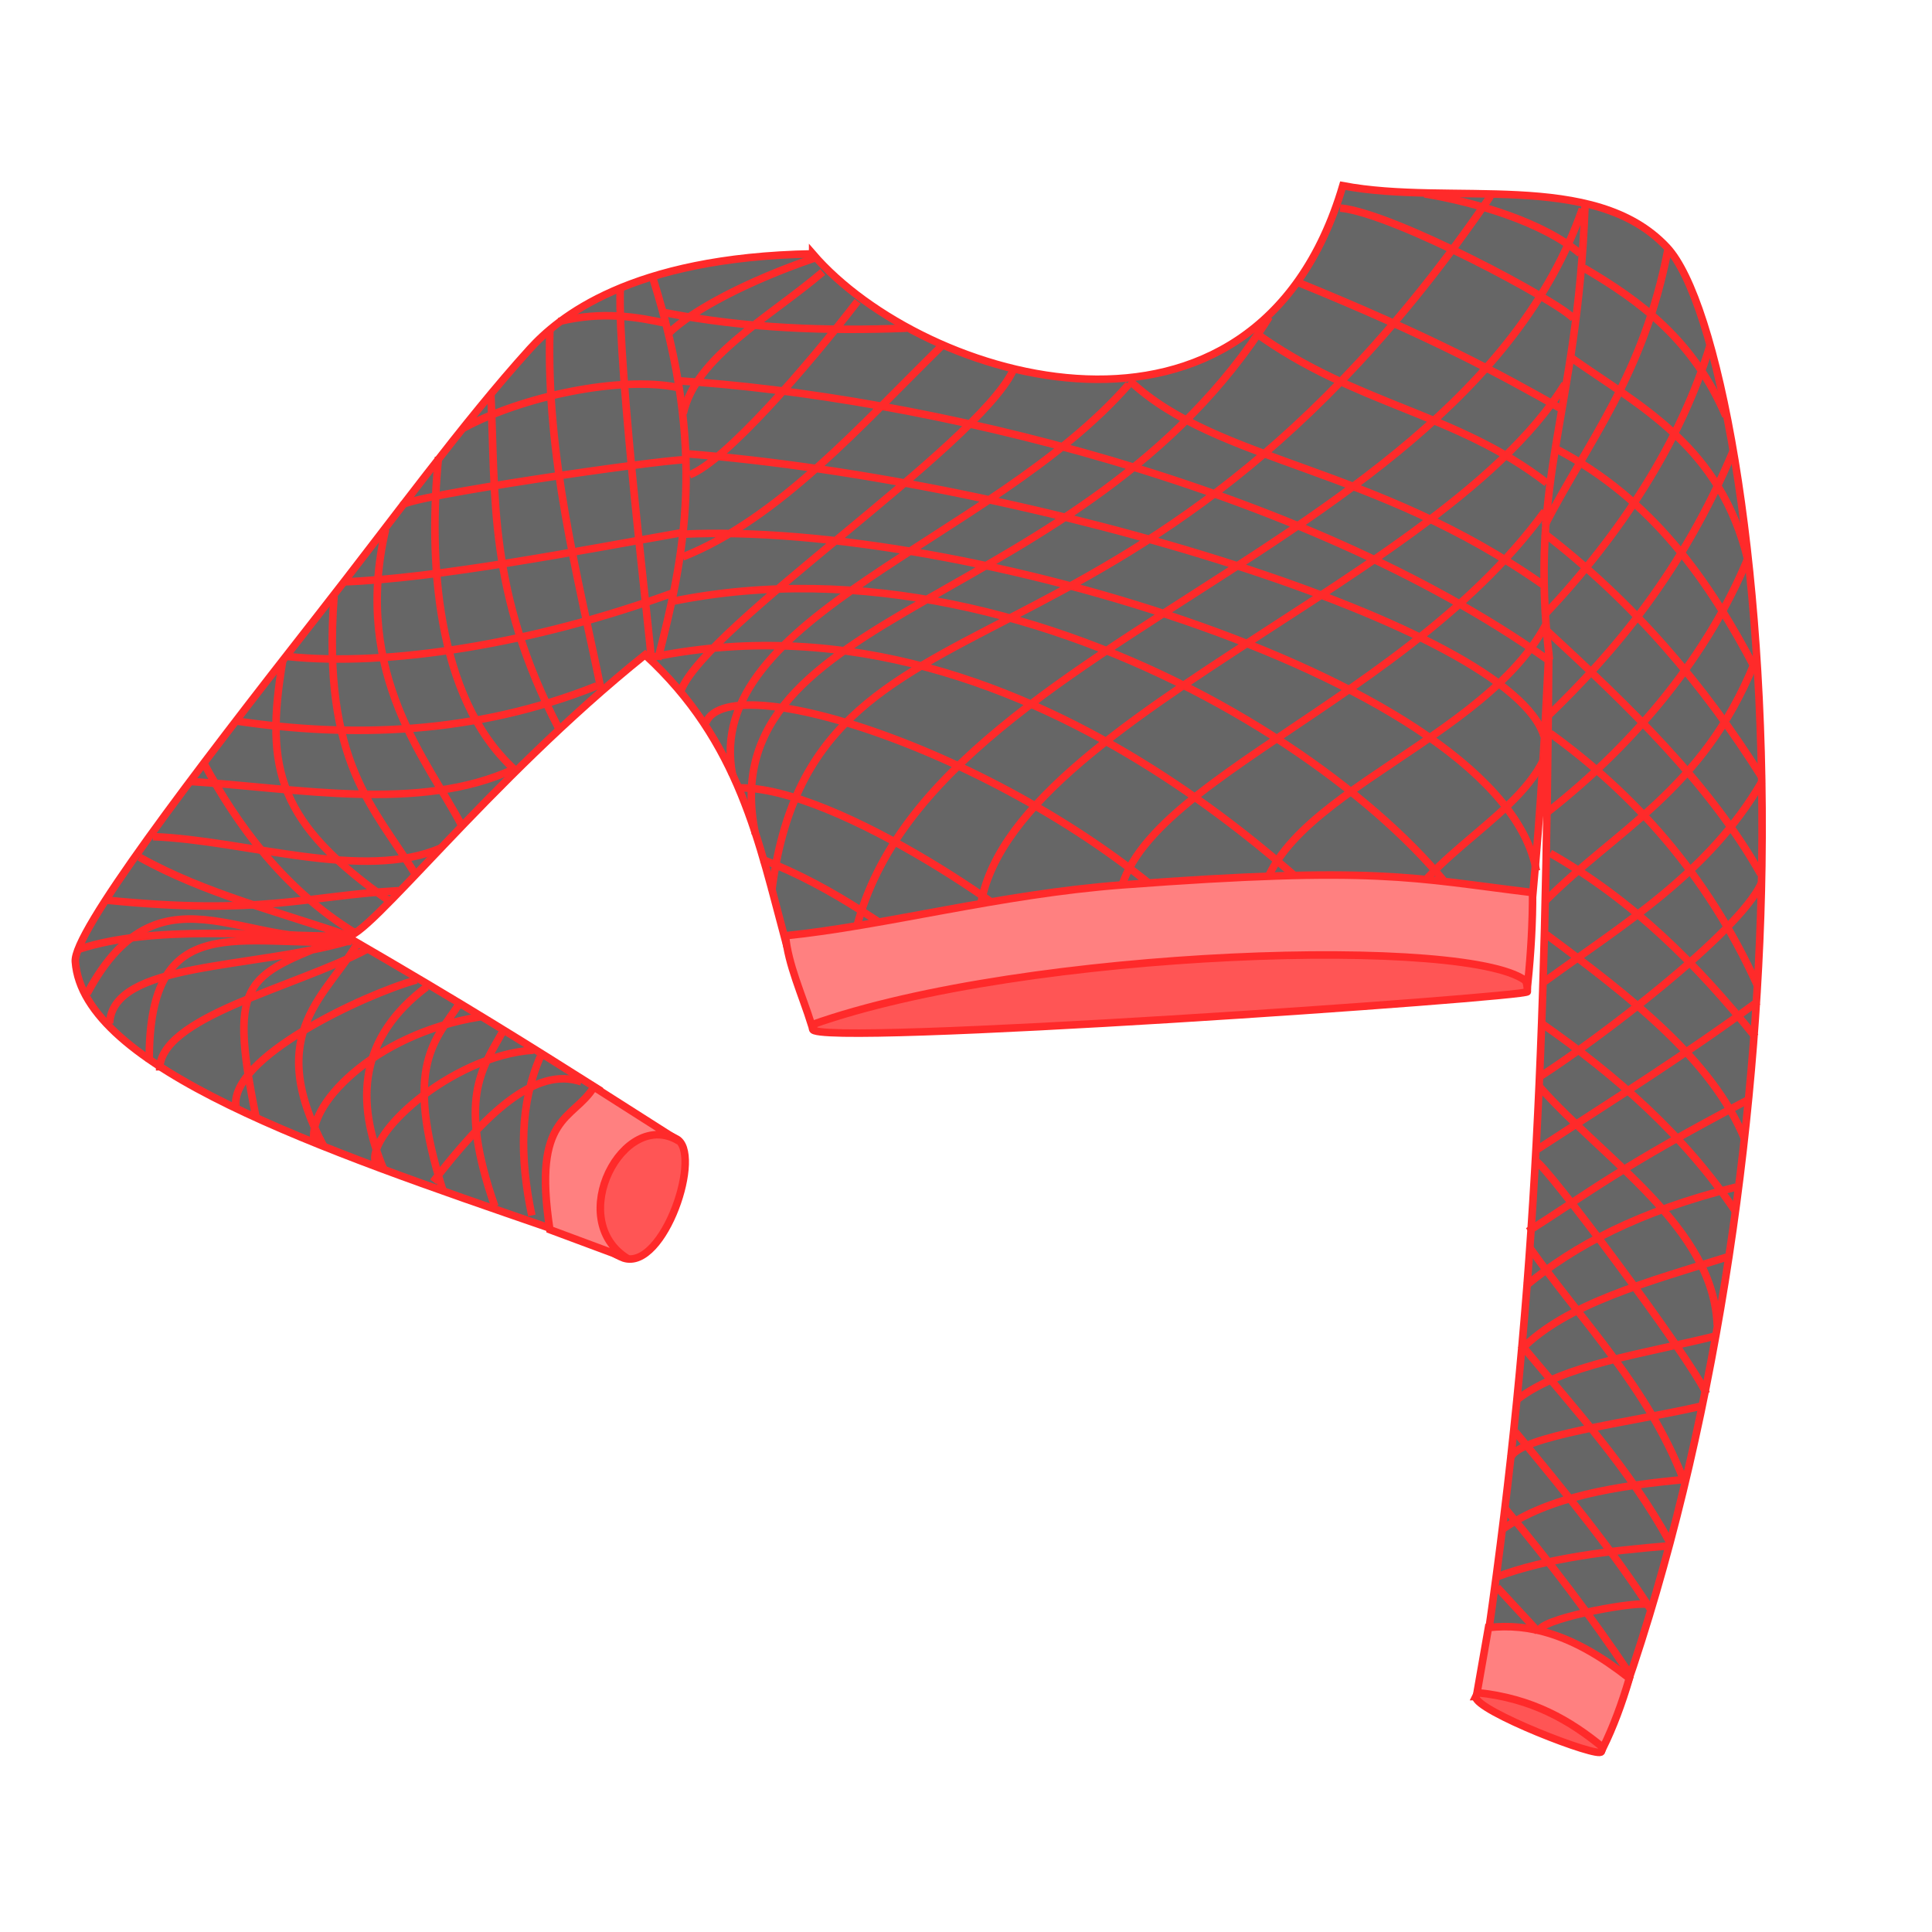 <svg xmlns="http://www.w3.org/2000/svg" cursor="default" viewBox="0 0 256 256">
    <g stroke="#ff2a2a">
        <path fill="#f55" fill-rule="evenodd" d="M195.54 224.81c-.175 1.836 16.484 8.297 16.646 7.287 1.826-4.428-14.046-12.675-16.647-7.287zM107.683 136.377c-.105 2.404 95.12-4.273 94.7-4.975.339-9.718-31.33-7.921-46.906-11.77-18.108 3.508-42.84.083-47.794 16.745z"/>
        <path fill="#666" fill-rule="evenodd" d="M107.683 33.637c-24.229.434-33.765 8.51-37.489 12.615-8.69 9.582-18.346 22.868-27.932 35.108-17.071 21.796-32.56 42.188-32.28 46.055 1.026 14.099 32.379 24.813 62.805 35.293 2.556-5.324 7.937-13.563 6.676-18.256-9.022-5.702-17.647-11.151-33.58-20.379 2.605.635 18.85-20.676 39.591-37.311 12.6 11.556 15.088 24.905 18.704 38.259 48.843-4.59 90.667-4.76 98.92-6.436 1.149-12.34 1.604-21.59 2.128-32.179-.4 52.828-1.92 87.612-8.022 130.066 6.233-.422 12.498 3.213 18.181 7.342 11.562-33.416 17.562-74.007 18.066-109.11.59-41.07-5.906-74.816-12.59-81.955-9.649-10.306-28.622-5.426-42.932-8.139-11.588 39.26-55.58 26.042-70.246 9.027z"/>
        <path fill="none" d="M77.034 143.35c-6.147-2.141-12.82 4.414-19.632 13.237M49.91 154.425c-2.098-3.655 9.84-14.583 20.788-15.28M41.703 151.463c-1.388-4.622 7.582-14.45 21.917-16.73M31.27 146.665c-.928-6.478 16.882-14.855 23.91-16.818M21.156 141.84c-.229-7.094 17.874-10.964 27.486-16.06M46.208 124.695c-13.083 3.782-31.275 2.718-31.69 10.912M10.496 125.76c10.006-3.23 23.482-1.73 35.89-1.687-9.446-3.248-19.366-5.707-27.895-10.483M46.919 123.54c-9.405-5.808-15.411-14.169-19.9-22.387M51.727 119.492c-14.81-10.352-16.713-17.48-14.26-31.962M54.919 115.657c-5.242-8.565-12.295-14.624-10.654-36.641M61.191 109.41c-4.268-8.298-14.605-19.856-10.097-39.26M68.062 101.864c-10.345-9.553-11.305-27.99-9.95-41.31M74.05 96.54c-9.424-18.077-8.353-30.793-9.008-44.247M79.641 91.357c-3.061-14.964-7.273-30.775-6.782-47.592M86.273 87.206c.101-.864-4.474-38.445-4.086-49.038M86.562 37.022c7.167 22.79 4.1 36.762.6 50.362M70.47 161.05c-1.645-7.714-1.573-14.834 1.131-21.043M65.571 159.857c-4.96-14.173-1.721-18.227.942-22.99M58.724 157.847c-5.346-16.8-.992-20.058 2.199-24.938M50.935 155.146c-4.022-9.347-3.266-17.702 5.59-24.373M42.957 152.005c-8.219-15.401.682-20.223 4.648-27.45M33.911 147.985c-3.835-18.99-1.154-18.593 12.375-24.122M46.537 124.743c-14.487.84-26.884-4.738-26.76 15.892"/>
        <path fill="#f55" fill-rule="evenodd" d="M82.657 166.704c5.347 1.688 10.582-14.133 6.91-15.83-12.176-6.683-17.494 11.716-6.91 15.83z"/>
        <path fill="#ff8080" fill-rule="evenodd" d="M72.858 162.935c-2.359-15.319 3.09-14.427 5.842-18.908l11.244 7.161c-7.33-4.497-15.152 10.427-6.784 15.58z"/>
        <path fill="none" d="M107.847 34.223c-8.749 2.995-16.118 6.887-19.222 9.925M113.635 39.92c-6.673 8.65-17.526 21.2-22.261 23M124.838 45.773c-10.73 10.51-21.604 22.944-34.37 28.024M134.23 49.113c-4.92 10.136-40.586 33.734-43.992 42.37M149.557 50.933c-18.185 20.777-56.545 30.782-52.492 51.76M102.264 118.032c5.478-43.451 47.824-22.712 95.233-92.035M100.088 110.481c-6.232-30.25 43.397-29.302 68.093-68.493M112.391 133.312c-1.529-46.846 80.144-56.473 97.277-105.627M130.07 125.939c-5.663-27.402 60.165-47.231 77.288-75.067M148.637 123.895c-5.408-18.36 36.02-28.634 56.056-56.144M167.204 123.895c-3.64-17.13 28.558-24.057 37.651-41.179M184.616 124.25c1.99-9.69 15.787-15.131 19.899-23.541M87.871 41.384c11.05 2.182 21.924 2.508 32.266 2.1M89.504 50.43c32.477 2.002 82.859 13.854 115.534 36.956M90.76 60.104c46.334 3.646 109.455 23.055 113.825 37.439M90.51 70.783c36.79-1.787 108.577 19.475 113.07 44.6M89.002 79.703c50.076-10.24 102.147 28.003 108.547 47.238M86.615 87.052c51.818-10.523 92.943 37.632 93.974 37.125M93.525 95.784c3.15-8.074 43.796 5.37 65.957 27.765M138.502 125.685c-.051-2.046-27.72-21.803-40.889-21.277M100.91 113.838c10.123 3.93 16.793 9.422 25.028 14.61M52.82 118.021c-12.138.666-18.132 3.33-38.696 1.256M58.497 112.33c-10.31 4.535-25.856-.992-38.217-1.47M68.02 101.94c-12.462 5.724-28.524 2.5-42.975 1.596M79.077 90.884C62.882 97.353 46.54 97.8 31.29 95.533M89.316 78.51c-18.8 6.879-38.068 9.872-51.196 8.48M90.258 70.594c-12.869 2.269-32.339 6.07-44.75 6.507M53.417 66.903c.488-1.109 33.731-5.953 37.344-5.983M88.5 42.892c-4-.886-8.596-1.712-14.442-.288M61.4 56.735c7.84-4.25 20.77-6.915 28.25-5.42M90.538 54.78c1.63-7.516 11.444-12.74 18.478-18.744M149.683 50.43c11.677 10.967 32.26 11.164 54.982 27.195M166.267 44.023c13.31 9.67 26.608 10.619 38.695 19.975M172.171 37.49c17.155 6.997 26.628 12.075 34.807 16.746M177.574 27.565c7.124.652 29.341 12.611 30.936 14.662M188.755 25.68c6.923 1.153 15.682 3.761 20.604 7.915M205.315 87.428c-2.876-24.177 3.712-32.56 4.708-60.187"/>
        <path fill="#ff8080" fill-rule="evenodd" d="M197.23 215.664l-1.51 8.617c7.343.75 12.351 3.707 16.701 7.284 1.333-2.717 2.483-5.8 3.48-9.187-7.521-5.923-13.32-7.305-18.67-6.714zM104.078 123.989c.34 3.801 2.22 7.859 3.455 11.81 28.399-10.118 88.396-11.888 94.916-5.591.41-4.019.638-8 .628-11.936-15.971-1.938-20.624-3.559-54.38-1.018-16.203 1.22-31.453 5.403-44.62 6.735z"/>
        <path fill="none" d="M221.039 32.927c-3.202 16.738-10.58 25.51-16.346 36.69M226.635 45.63c-3.97 13.104-11.97 25.212-21.853 35.713M229.656 59.755c-6.661 15.904-15.697 26.616-24.697 35.268M231.61 73.97c-5.2 12.62-14.643 24.274-26.473 33.58M232.41 88.005c-6.808 16.724-18.347 21.984-27.717 31.449M233.476 103.552c-7.088 12.23-18.57 19.03-28.816 26.52M204.07 142.64c7.428-4.753 26.228-18.93 29.317-25.585M203.605 152.36c9.535-6.217 19.352-12.324 29.338-19.67M202.472 163.161c7.95-5.05 12.243-8.546 28.96-17.323M202.205 170.357c6.395-5.311 15.029-9.876 27.806-13.059M201.495 178.885c6.051-6.17 16.848-9.02 27.717-12.437M201.14 185.37c5.913-4.547 16.782-5.997 26.206-8.35M200.206 193.1c1.067-2.8 15.648-4.598 25.097-6.752M199.14 202.605c6.076-4.288 15.11-5.734 24.208-6.574M198.296 208.956c6.78-2.53 14.967-3.477 22.92-4.13M204.07 215.841c1.167-1.608 13.316-3.796 14.392-3.198M209.845 35.503c7.532 4.394 14.579 9.62 18.834 19.633M208.069 47.318c9.289 6.572 19.9 11.761 23.541 26.918M206.203 59.489c12.768 6.673 20.282 17.475 26.473 29.316M204.515 70.593c11.792 9.048 21.193 20.064 28.96 32.426M233.298 115.811c-6.776-11.979-17.465-22.218-28.428-32.336M232.839 130.517c-6.71-14.804-16.471-25.412-27.436-33.361M205.403 113.057c10.954 6.222 19.533 14.818 27.184 24.342M231.166 150.902c-4.357-10.552-15.211-18.863-26.296-27.095M204.16 135.533c10.054 7.016 19.102 14.967 25.851 25.052M227.545 175.605c-.502-12.958-14.94-21.878-23.57-31.628M203.538 153.922c.814-.242 20.462 26.005 22.564 30.738M222.993 195.853c-4.697-12.025-13.218-20.573-20.255-30.47M221.172 204.204c-5.106-9.355-12.551-17.58-19.233-25.585M200.784 189.723c6.567 7.931 13.007 15.844 17.945 23.542M215.797 221.571c-4.868-7.24-10.338-14.48-16.39-21.72M198.385 210.333l5.42 5.864M11.562 131.624c9.997-18.714 22.278-4.272 35.712-8.173"/>
    </g>
</svg>
